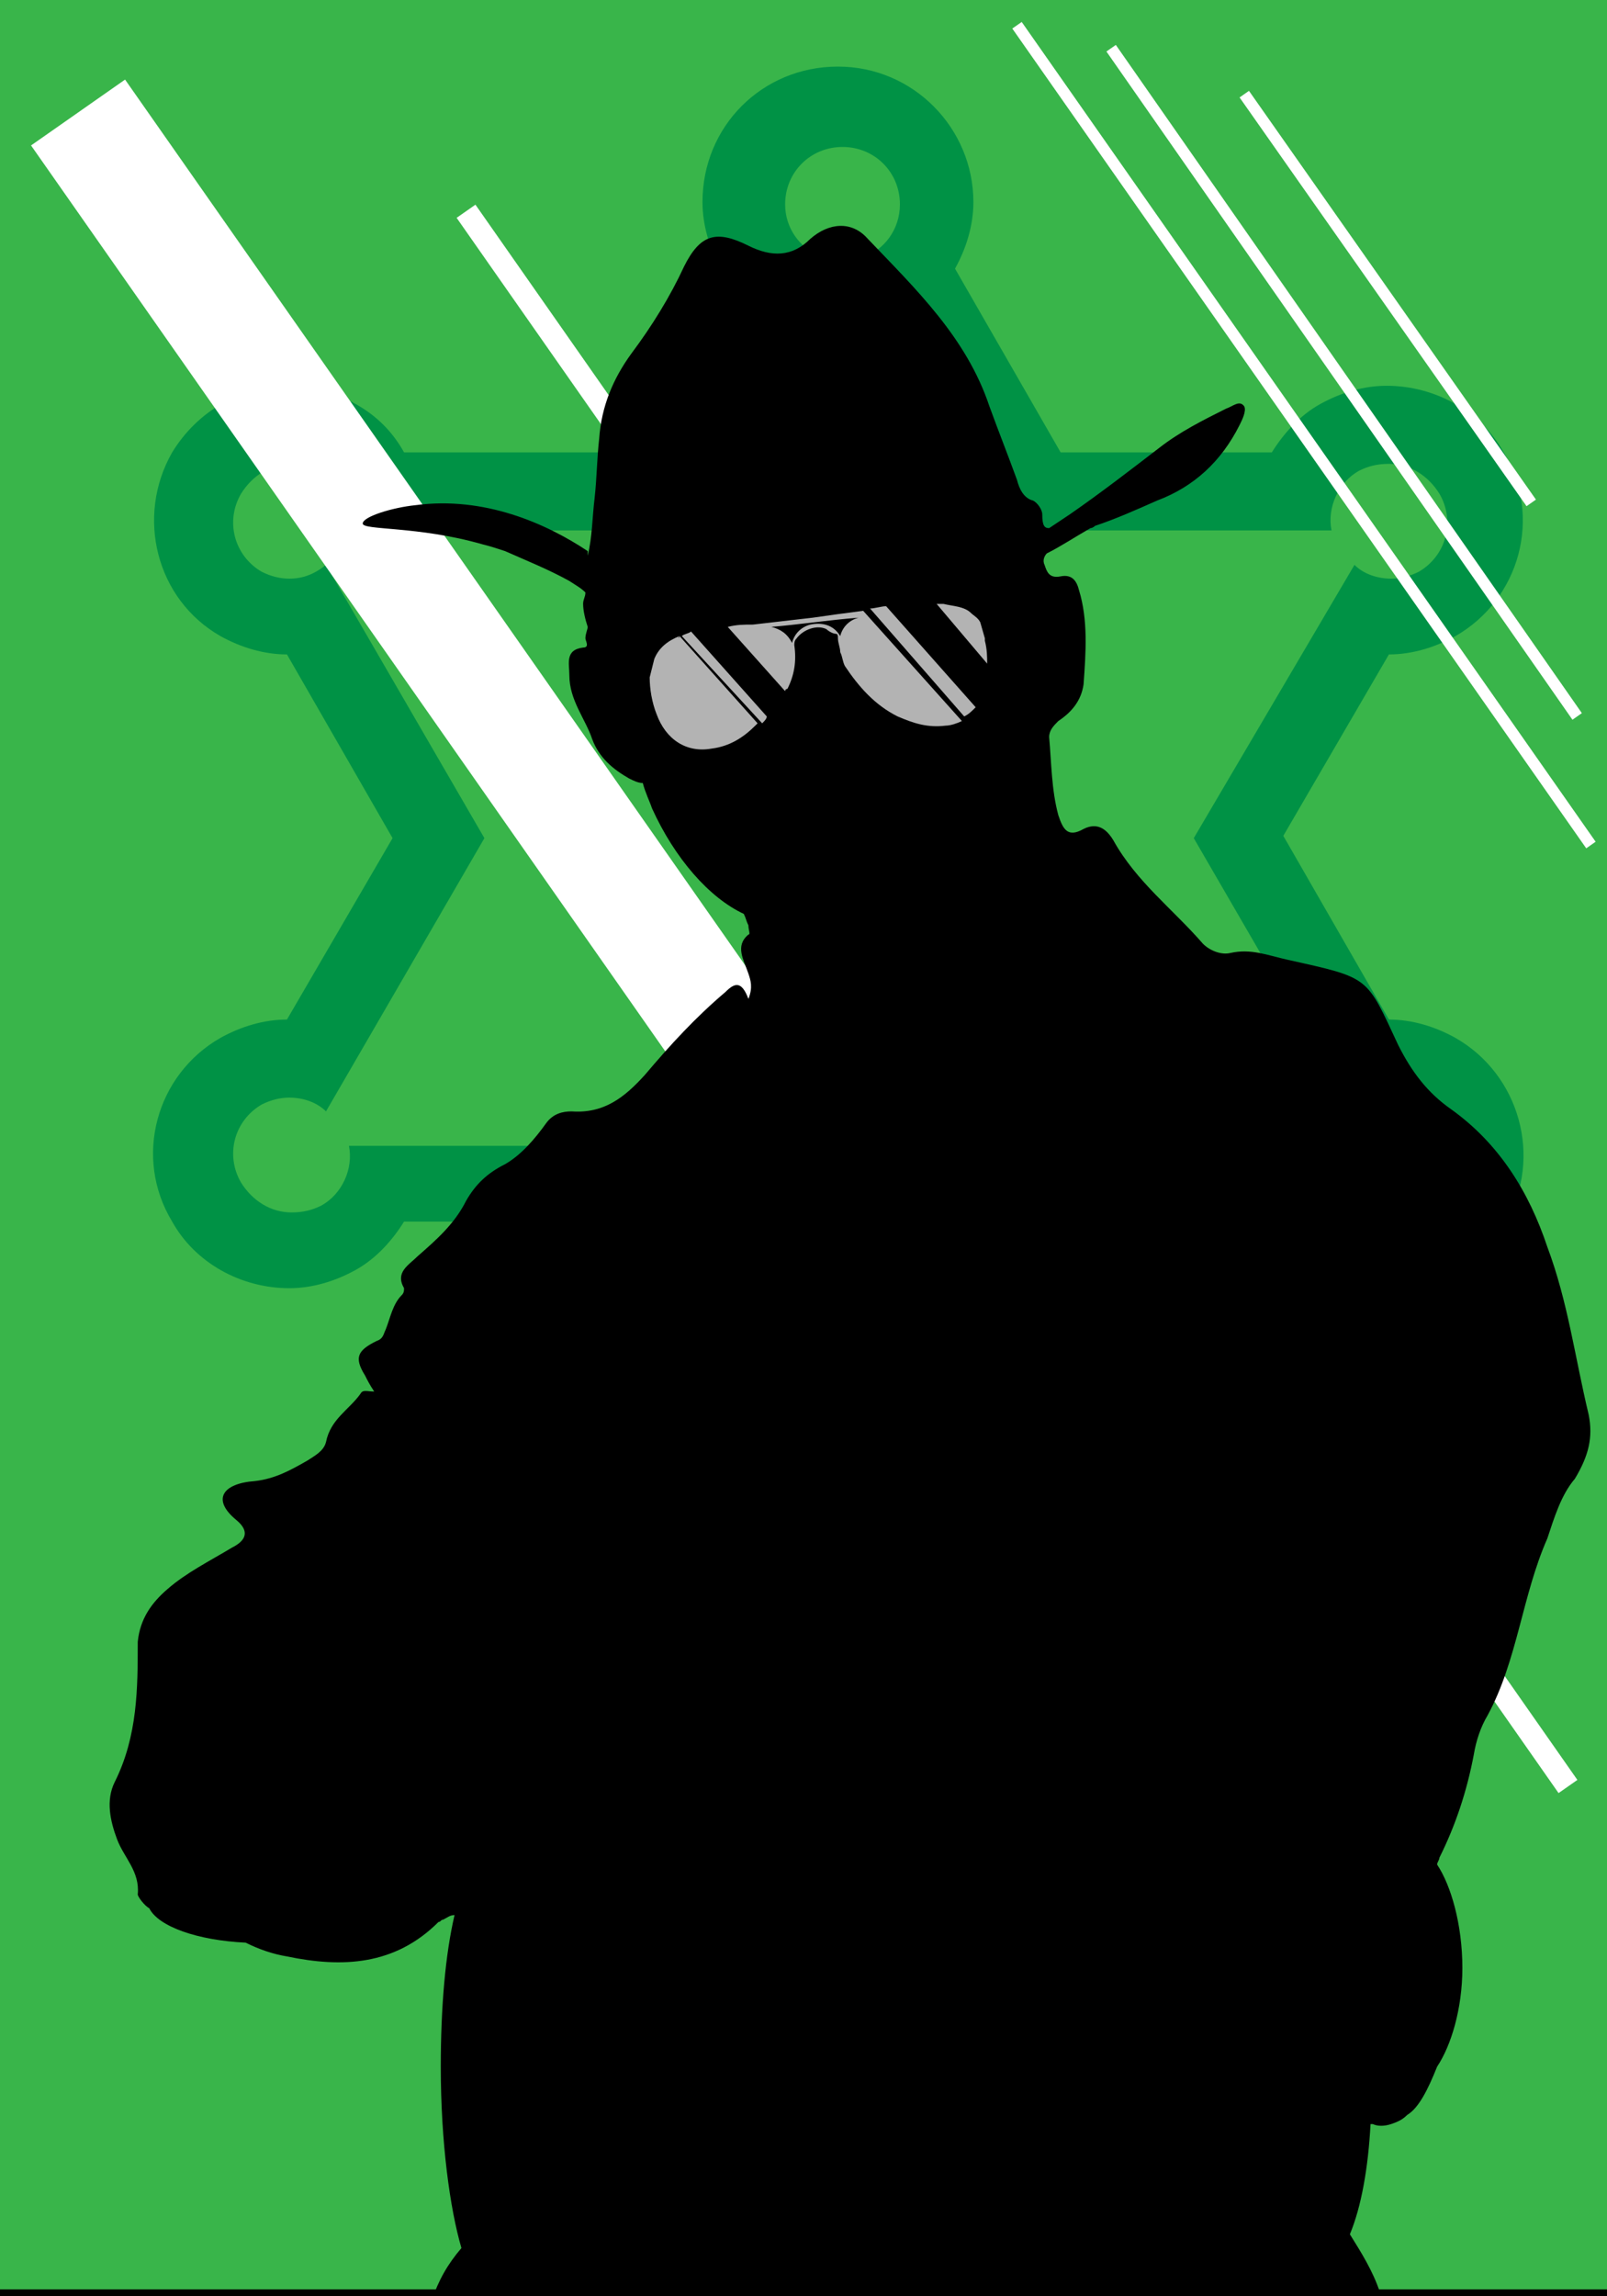 <?xml version="1.0" encoding="utf-8"?>
<!-- Generator: Adobe Illustrator 23.1.0, SVG Export Plug-In . SVG Version: 6.00 Build 0)  -->
<svg version="1.1" id="Слой_1" xmlns="http://www.w3.org/2000/svg" xmlns:xlink="http://www.w3.org/1999/xlink" x="0px" y="0px"
	 viewBox="0 0 70 100" style="enable-background:new 0 0 70 100;" xml:space="preserve">
<style type="text/css">
	.st0{fill:#39B54A;}
	.st1{fill:#009245;}
	.st2{fill:none;stroke:#FFFFFF;stroke-width:5;stroke-miterlimit:10;}
	.st3{display:none;fill:none;stroke:#FFFFFF;stroke-width:3;stroke-miterlimit:10;}
	.st4{fill:none;stroke:#FFFFFF;stroke-miterlimit:10;}
	.st5{fill:none;stroke:#FFFFFF;stroke-width:0.5;stroke-miterlimit:10;}
	.st6{fill:#B3B3B3;}
</style>
<g>
	<rect class="st0" width="70" height="100"/>
	<g>
		<g>
			<path class="st1" d="M63.4,45.2c-0.9-0.5-1.9-0.8-2.9-0.8l0,0l-4.6-8l4.6-7.9l0,0c1,0,2-0.3,2.9-0.8c2.8-1.6,3.8-5.2,2.1-8
				c-1-1.8-3-2.9-5.1-2.9c-1,0-2,0.3-2.9,0.8s-1.6,1.3-2.1,2.1h-9.2l-4.6-8c0.5-0.9,0.8-1.9,0.8-2.9c0-3.2-2.6-5.9-5.9-5.9
				s-5.9,2.6-5.9,5.9c0,1,0.3,2,0.8,2.9l-4.6,8h-9.2c-0.5-0.9-1.2-1.6-2.1-2.1s-1.9-0.8-2.9-0.8c-2.1,0-4,1.1-5.1,2.9
				c-1.6,2.8-0.7,6.4,2.1,8c0.9,0.5,1.9,0.8,2.9,0.8l0,0l4.6,8l-4.6,7.9l0,0c-1,0-2,0.3-2.9,0.8c-2.8,1.6-3.8,5.2-2.1,8
				c1,1.8,3,2.9,5.1,2.9c1,0,2-0.3,2.9-0.8s1.6-1.3,2.1-2.1h9.2l4.6,8C31,62,30.7,63,30.7,64.1c0,3.2,2.6,5.9,5.9,5.9
				c3.2,0,5.9-2.6,5.9-5.9c0-1-0.3-2-0.8-2.9l4.6-8h9.2c0.5,0.9,1.2,1.6,2.1,2.1c0.9,0.5,1.9,0.8,2.9,0.8c2.1,0,4-1.1,5.1-2.9
				C67.2,50.4,66.2,46.8,63.4,45.2z M62.7,51.5c-0.5,0.8-1.3,1.3-2.2,1.3c-0.4,0-0.9-0.1-1.3-0.3c-0.9-0.5-1.4-1.6-1.2-2.6H44.3
				l-6.9,11.9c1,0.4,1.6,1.3,1.6,2.3c0,1.4-1.1,2.5-2.5,2.5S34,65.5,34,64.1c0-1.1,0.7-2,1.6-2.3l-6.9-11.9H15.2
				c0.2,1-0.3,2.1-1.2,2.6c-0.4,0.2-0.8,0.3-1.3,0.3c-0.9,0-1.7-0.5-2.2-1.3c-0.7-1.2-0.3-2.7,0.9-3.4c0.4-0.2,0.8-0.3,1.2-0.3
				c0.6,0,1.2,0.2,1.6,0.6l6.9-11.9l-6.9-11.9c-0.5,0.4-1,0.6-1.6,0.6c-0.4,0-0.8-0.1-1.2-0.3c-1.2-0.7-1.6-2.2-0.9-3.4
				c0.5-0.8,1.3-1.3,2.2-1.3c0.4,0,0.9,0.1,1.3,0.3c0.9,0.5,1.4,1.6,1.2,2.6h13.7l6.9-11.9c-1-0.4-1.6-1.3-1.6-2.3
				c0-1.4,1.1-2.5,2.5-2.5s2.5,1.1,2.5,2.5c0,1.1-0.7,2-1.6,2.3l6.9,11.9H58c-0.2-1,0.3-2.1,1.2-2.6c0.4-0.2,0.8-0.3,1.3-0.3
				c0.9,0,1.7,0.5,2.2,1.3c0.7,1.2,0.3,2.7-0.9,3.4c-0.4,0.2-0.8,0.3-1.2,0.3c-0.6,0-1.2-0.2-1.6-0.6l-7,11.9l6.9,11.9
				c0.5-0.4,1-0.6,1.6-0.6c0.4,0,0.8,0.1,1.2,0.3C62.9,48.8,63.4,50.3,62.7,51.5z"/>
		</g>
	</g>
	<line class="st2" x1="3.4" y1="4.9" x2="52.7" y2="75.3"/>
	<line class="st3" x1="2.8" y1="23.2" x2="49.2" y2="89.5"/>
	<line class="st4" x1="20.3" y1="9.2" x2="68.3" y2="77.8"/>
	<line class="st5" x1="44.3" y1="1.1" x2="69.3" y2="36.8"/>
	<line class="st5" x1="68.7" y1="31.2" x2="48.4" y2="2.1"/>
	<line class="st5" x1="66.7" y1="21.9" x2="54.2" y2="4.1"/>
</g>
<path d="M69.2,61.6c-0.6-2.5-0.9-4.9-1.8-7.3c-0.8-2.4-2.1-4.5-4.2-6c-1-0.7-1.7-1.6-2.3-2.8c-1.4-3-1.2-2.9-4.8-3.7
	c-0.9-0.2-1.6-0.5-2.5-0.3c-0.4,0.1-0.9-0.1-1.2-0.4c-1.3-1.5-2.9-2.7-3.9-4.5c-0.3-0.5-0.7-0.8-1.3-0.5c-0.7,0.4-0.9,0-1.1-0.6
	c-0.3-1.1-0.3-2.3-0.4-3.4c0-0.3,0.2-0.5,0.4-0.7c0.6-0.4,1-0.9,1.1-1.6c0.1-1.4,0.2-2.8-0.2-4.1c-0.1-0.4-0.3-0.7-0.8-0.6
	c-0.5,0.1-0.6-0.2-0.7-0.5c-0.1-0.2,0-0.4,0.1-0.5c0.6-0.3,1.2-0.7,1.9-1.1c0.1,0,0.2-0.1,0.2-0.1c0.9-0.3,1.8-0.7,2.7-1.1
	c1.6-0.6,2.8-1.7,3.6-3.3c0.1-0.2,0.3-0.6,0.2-0.8c-0.2-0.3-0.5,0-0.8,0.1c-1,0.5-2,1-2.9,1.7c-1.3,1-2.6,2-3.9,2.9
	c-0.3,0.2-0.6,0.4-0.9,0.6c-0.2,0-0.3-0.1-0.3-0.6c0-0.2-0.2-0.5-0.4-0.6c-0.4-0.1-0.6-0.5-0.7-0.9c-0.4-1.1-0.8-2.1-1.2-3.2
	c-1-3-3.2-5.1-5.3-7.3c-0.7-0.8-1.7-0.7-2.5,0c-0.8,0.8-1.7,0.8-2.7,0.3c-1.4-0.7-2.1-0.5-2.8,0.9c-0.6,1.3-1.4,2.6-2.3,3.8
	c-0.8,1.1-1.3,2.3-1.4,3.7C26,20,26,20.8,25.9,21.7c-0.1,0.8-0.1,1.7-0.3,2.5V24c-1.8-1.2-4.5-2.4-7.5-2c-1,0.1-2.3,0.5-2.3,0.8
	s2.4,0.1,5.2,0.9c0.4,0.1,0.7,0.2,1,0.3c0.9,0.4,1.9,0.8,2.8,1.3c0.3,0.2,0.5,0.3,0.7,0.5c0,0.2-0.1,0.3-0.1,0.5
	c0,0.3,0.1,0.7,0.2,1c0,0.1-0.1,0.3-0.1,0.5c0,0.1,0.2,0.4-0.1,0.4c-0.8,0.1-0.6,0.7-0.6,1.2c0,1.1,0.7,1.9,1,2.8
	c0.3,0.8,0.9,1.3,1.6,1.7c0.2,0.1,0.4,0.2,0.6,0.2c0.1,0.4,0.3,0.8,0.4,1.1c1,2.2,2.5,3.9,4,4.6c0.1,0.2,0.1,0.3,0.2,0.5
	c0,0.2,0.1,0.4,0,0.4c-0.6,0.5-0.2,1.1,0,1.7c0.1,0.3,0.2,0.6,0,1.1c-0.3-0.8-0.6-0.7-1-0.3c-1.3,1.1-2.4,2.3-3.5,3.6
	c-0.9,1-1.8,1.7-3.2,1.6c-0.4,0-0.8,0.1-1.1,0.5c-0.5,0.7-1.1,1.4-1.8,1.8c-0.8,0.4-1.3,0.9-1.7,1.6c-0.5,1-1.3,1.7-2.1,2.4
	c-0.4,0.4-1,0.7-0.6,1.4c0,0.1,0,0.2-0.1,0.3c-0.4,0.4-0.5,1-0.7,1.5c-0.1,0.2-0.1,0.4-0.4,0.5c-0.8,0.4-1,0.7-0.5,1.5
	c0.1,0.2,0.2,0.4,0.4,0.7c-0.3,0-0.5-0.1-0.6,0.1c-0.5,0.7-1.3,1.1-1.5,2.1c-0.1,0.4-0.5,0.6-0.8,0.8c-0.7,0.4-1.4,0.8-2.3,0.9
	c-1.4,0.1-1.9,0.8-0.8,1.7c0.6,0.5,0.4,0.9-0.2,1.2c-1,0.6-2,1.1-2.8,1.8c-0.7,0.6-1.2,1.3-1.3,2.3C6,73.5,6,75.6,5,77.6
	c-0.4,0.8-0.2,1.7,0.1,2.5c0.3,0.8,1,1.4,0.9,2.4c0,0.1,0.3,0.5,0.5,0.6c0.4,0.8,2.1,1.4,4.2,1.5c0.6,0.3,1.2,0.5,1.8,0.6
	c2.4,0.5,4.7,0.4,6.6-1.5c0.1,0,0.1-0.1,0.2-0.1c0.2-0.1,0.3-0.2,0.5-0.2c-0.4,1.7-0.6,4-0.6,6.6c0,3.3,0.4,6.2,0.9,7.9
	c-0.6,0.7-1,1.4-1.3,2.3c13.7,0,27.3,0,41.3-0.4c-0.3-0.9-0.8-1.7-1.3-2.5c0.5-1.2,0.8-2.9,0.9-4.8c0,0,0.1,0,0.1,0
	c0.2,0.1,0.5,0.1,0.8,0c0.3-0.1,0.5-0.2,0.7-0.4c0.5-0.3,0.9-1.1,1.3-2.1c0.6-0.9,1.1-2.5,1.1-4.3c0-1.9-0.5-3.6-1.1-4.5
	c0-0.1,0.1-0.2,0.1-0.3c0.7-1.4,1.2-2.9,1.5-4.5c0.1-0.6,0.3-1.2,0.6-1.7c1.3-2.4,1.5-5.2,2.6-7.7c0.3-0.9,0.6-1.9,1.2-2.6
	C69.2,63.4,69.4,62.6,69.2,61.6z"/>
<path d="M28.3,29.5l-0.1-0.1c0-0.1,0-0.2,0-0.3c0-0.1,0-0.1,0.1-0.1s0.1,0,0.2-0.1c0.2-0.5,0.6-0.8,1-1c0.5-0.2,1-0.4,1.6-0.4
	c0.6-0.1,1.2-0.2,1.8-0.2c0.9,0,1.7-0.2,2.6-0.3c0.7-0.1,1.5-0.2,2.2-0.3c0.5-0.1,1-0.2,1.5-0.2c0.6-0.1,1.3-0.1,1.9,0
	c0.4,0,0.8,0.1,1.2,0.4c0.2,0.1,0.3,0.3,0.4,0.4c0.1,0.1,0.1,0.1,0.2,0.1c0.1,0,0.1,0,0.1,0.1s0,0.2,0,0.3c0,0.1,0,0.1-0.1,0.2v0.1
	c0.1,0.4,0.1,0.8,0.1,1.2c0,0.5-0.1,0.9-0.3,1.3c-0.3,0.6-0.8,0.9-1.5,1s-1.4,0-2.1-0.4c-1-0.5-1.7-1.3-2.3-2.2
	c-0.1-0.2-0.2-0.4-0.2-0.6c-0.1-0.2-0.1-0.4-0.1-0.6c0-0.1-0.1-0.2-0.1-0.2c-0.1-0.1-0.2-0.2-0.4-0.2c-0.5-0.2-1.1,0-1.3,0.4
	c-0.1,0.1-0.1,0.2-0.1,0.3c0.1,0.7,0,1.3-0.3,1.9c-0.3,0.7-0.7,1.3-1.2,1.8s-1.2,0.9-1.9,1c-1.1,0.2-2-0.4-2.4-1.5
	c-0.2-0.5-0.3-1-0.3-1.6C28.4,29.6,28.4,29.5,28.3,29.5C28.4,29.5,28.4,29.5,28.3,29.5z M33.6,27.2L33.6,27.2
	c0.4,0.1,0.7,0.4,0.9,0.8c0.1-0.4,0.4-0.7,0.8-0.8c0.5-0.1,1,0,1.3,0.5c0.1-0.4,0.4-0.7,0.7-0.9C36.1,26.9,34.8,27.1,33.6,27.2z"/>
<g>
	<path class="st6" d="M42.7,27.1c-0.1-0.2-0.3-0.3-0.4-0.4c-0.3-0.3-0.8-0.3-1.2-0.4c-0.1,0-0.2,0-0.3,0l2.2,2.6c0-0.3,0-0.6-0.1-1
		v-0.1"/>
	<path class="st6" d="M42,31.2c0.2-0.1,0.3-0.2,0.5-0.4l-3.9-4.4c-0.2,0-0.5,0.1-0.7,0.1L42,31.2z"/>
	<path class="st6" d="M29.7,27.7l3.5,3.8c0.1-0.1,0.2-0.2,0.2-0.3l-3.3-3.7C30,27.6,29.8,27.6,29.7,27.7z"/>
	<path class="st6" d="M37.6,26.6L37.6,26.6c-0.8,0.1-1.5,0.2-2.2,0.3c-0.9,0.1-1.7,0.2-2.6,0.3c-0.4,0-0.7,0-1.1,0.1l2.5,2.8
		c0,0,0-0.1,0.1-0.1c0.3-0.6,0.4-1.2,0.3-1.9c0-0.1,0-0.2,0.1-0.3c0.3-0.4,0.9-0.6,1.3-0.4c0.1,0.1,0.3,0.2,0.4,0.2
		c0.1,0,0.1,0.1,0.1,0.2c0,0.2,0.1,0.4,0.1,0.6c0.1,0.2,0.1,0.4,0.2,0.6c0.6,0.9,1.3,1.7,2.3,2.2c0.7,0.3,1.3,0.5,2.1,0.4
		c0.2,0,0.5-0.1,0.7-0.2L37.6,26.6z M36.6,27.7c-0.3-0.5-0.8-0.6-1.3-0.5c-0.4,0.1-0.7,0.4-0.8,0.8c-0.2-0.4-0.5-0.6-0.9-0.7l0,0
		c1.2-0.1,2.5-0.3,3.8-0.4C37,27,36.7,27.3,36.6,27.7z"/>
	<path class="st6" d="M28.3,29.5c0,0.5,0.1,1.1,0.3,1.6c0.4,1.1,1.3,1.7,2.4,1.5c0.8-0.1,1.4-0.5,1.9-1c0,0,0,0,0.1-0.1l-3.4-3.8
		c0,0.1-0.1,0.1,0,0c-0.5,0.2-0.9,0.5-1.1,1"/>
</g>
<rect y="99.7" width="70" height="0.5"/>
</svg>
